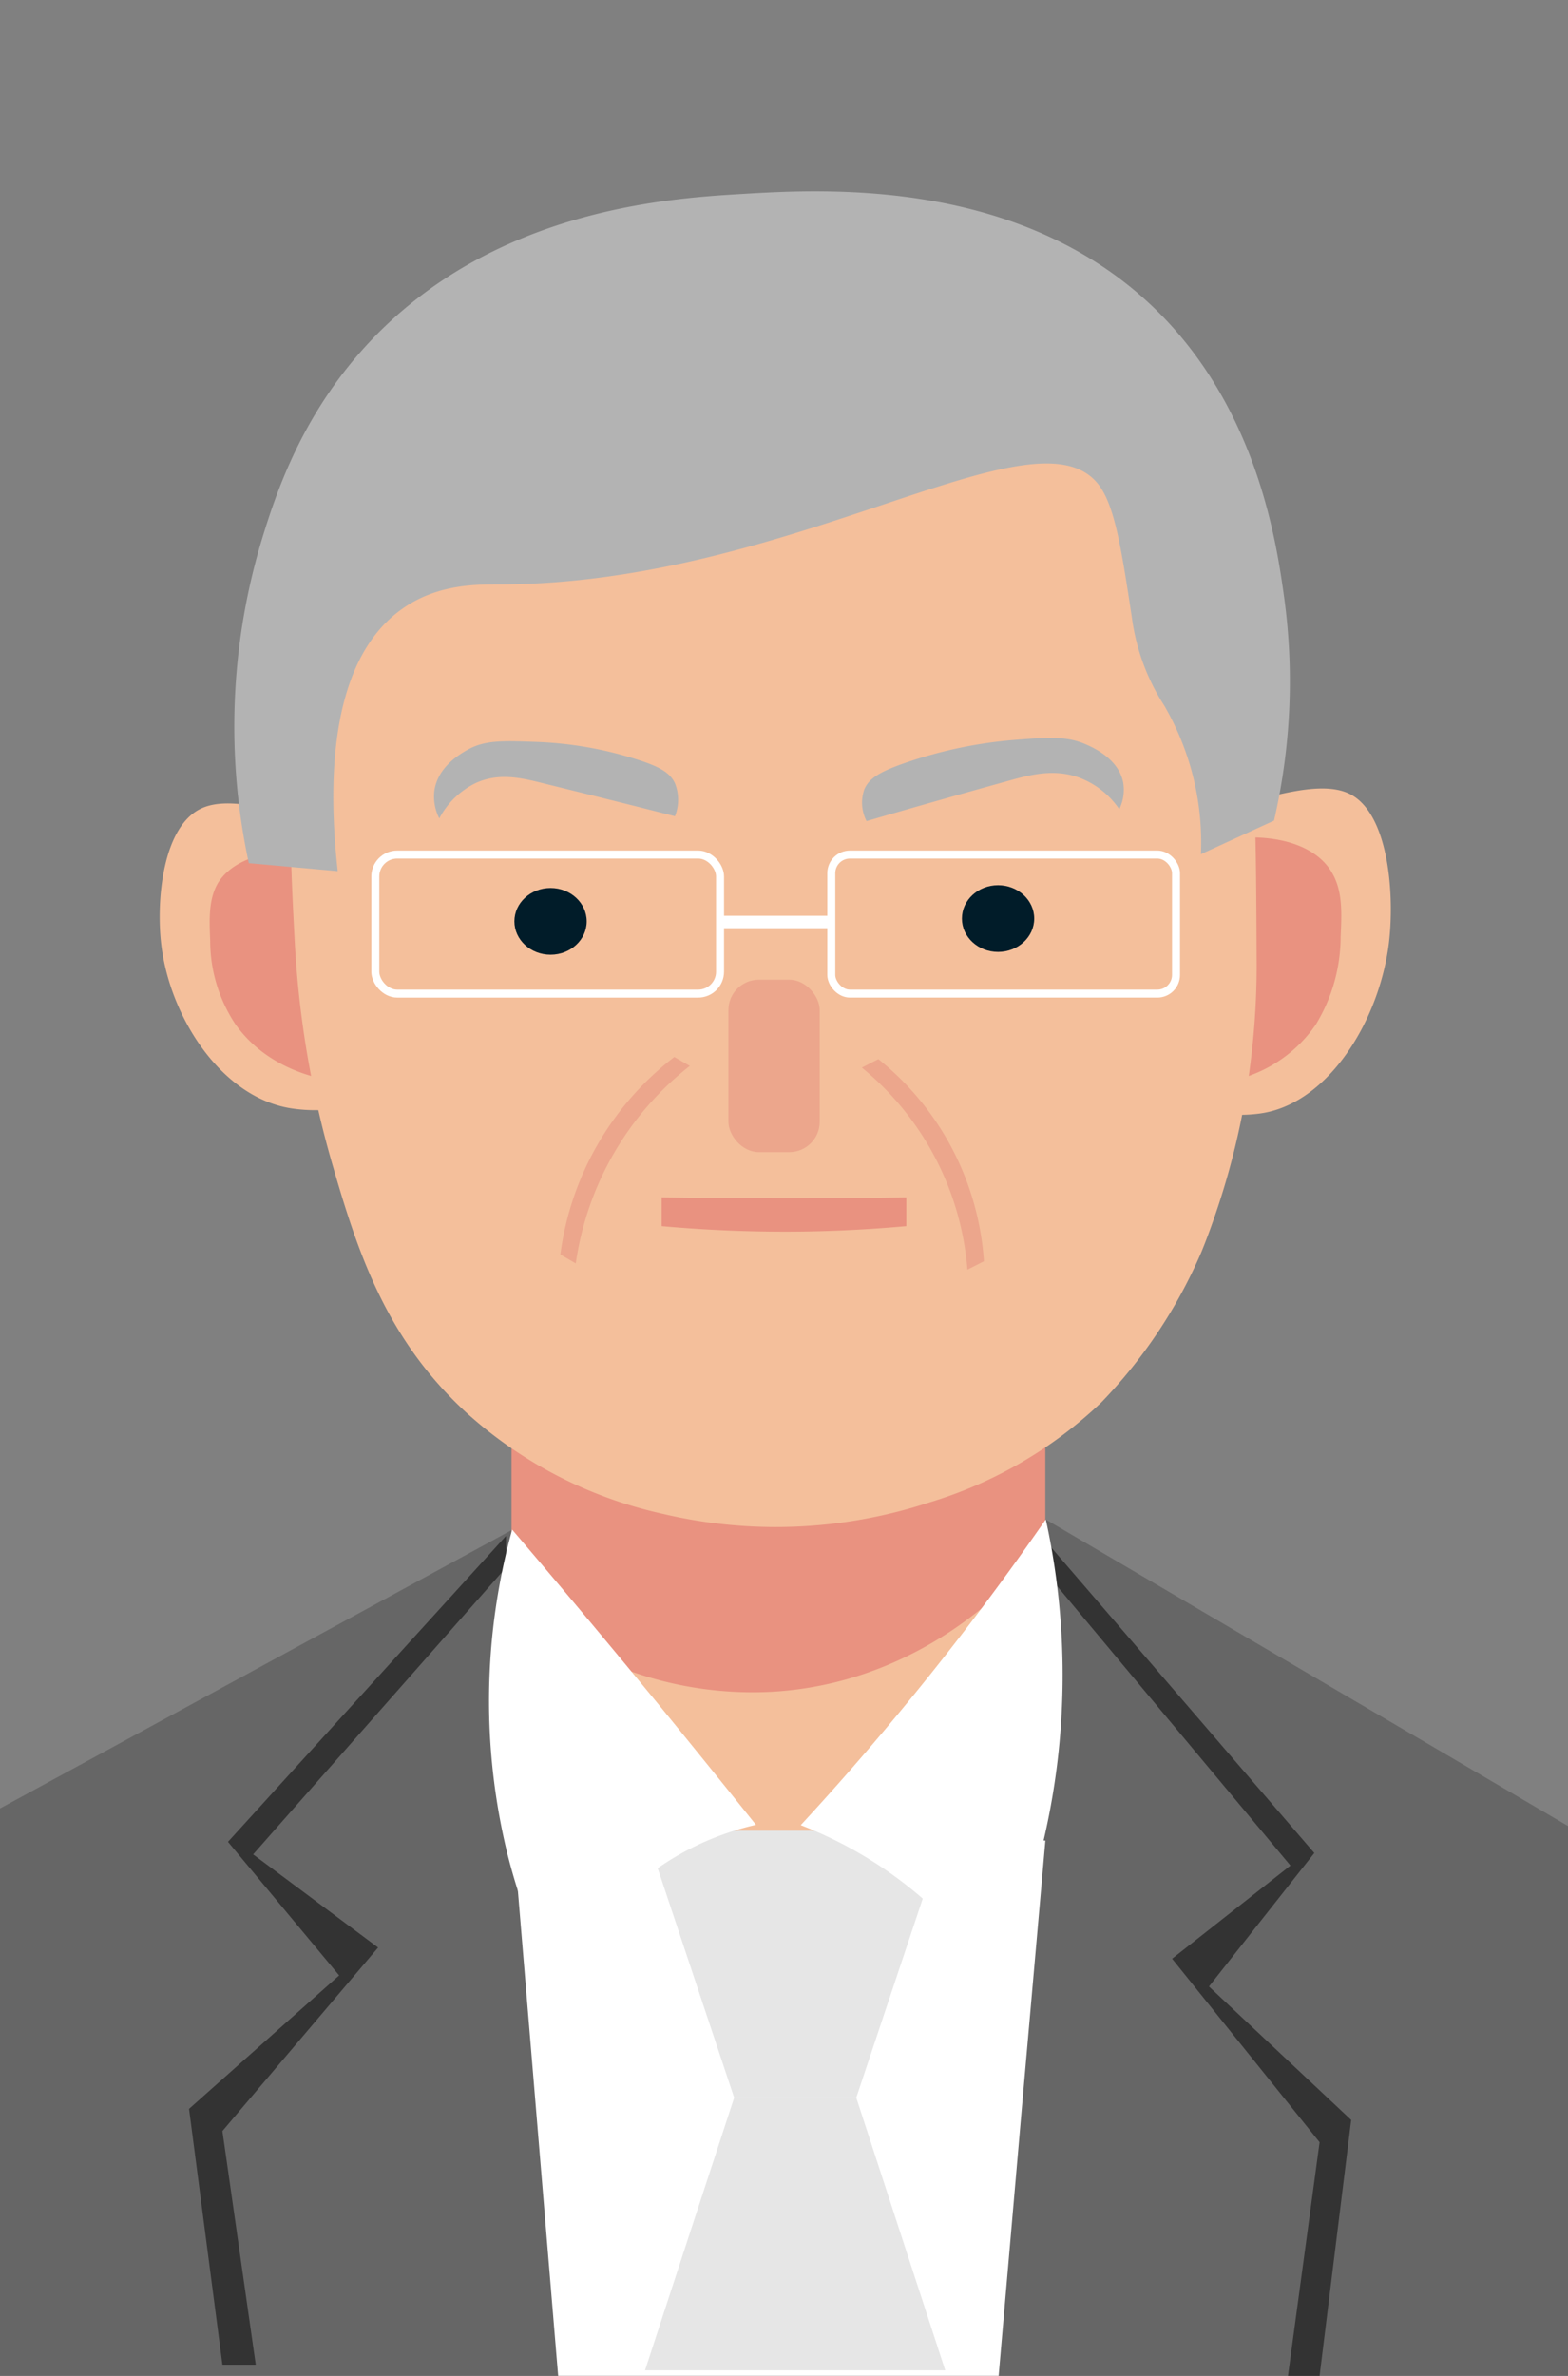 <svg xmlns="http://www.w3.org/2000/svg" viewBox="0 0 196.49 297.62"><rect x="0" y="0" width="196.49" height="297.62" fill="#808080" stroke="none"/><defs><style>.cls-1{fill:#f4bf9b;}.cls-2{fill:#e99280;}.cls-3{fill:#666;}.cls-4{fill:#b3b3b3;}.cls-5{fill:none;stroke:#fff;stroke-miterlimit:10;}.cls-6{fill:#011c29;}.cls-7{fill:#eca68c;}.cls-8{fill:#fff;}.cls-9{fill:#333;}.cls-10{fill:#e6e6e6;}</style></defs><title>icon</title><g id="图层_3" data-name="图层 3"><path class="cls-1" d="M153.12,101.09a16.71,16.71,0,0,0-2.17.4,17.75,17.75,0,0,0-2.07.64q3.45,4.62,6.92,9.22a15.33,15.33,0,0,1,4.73-1.15c1.62-.13,2.62-.21,3.45.3,2.59,1.58,1.92,7.84,1.84,8.59-1,9.23-10.28,15-13,16.55l.46,3.88a17.65,17.65,0,0,0,4.36,0c8.69-1,15.21-11.59,16.41-21.41.72-6,0-16.12-4.85-18.62C165.1,97.39,157.76,100.52,153.12,101.09Z"/><path class="cls-2" d="M149.33,106l3.47,29.64a17.08,17.08,0,0,0,12.06-7.25A21.23,21.23,0,0,0,168,117.33c.13-2.8.27-5.6-1-7.85C164.64,105.09,157.41,103.69,149.33,106Z"/><path class="cls-3" d="M66.61,190.32,0,226.55v71.07H196.49V228.75L131,190.32Z"/><rect class="cls-2" x="64.1" y="172.2" width="66.89" height="57.14"/><path class="cls-1" d="M41.63,103.17a18,18,0,0,1,2.2.43,20.56,20.56,0,0,1,2.1.67l-7.11,8.38A16.74,16.74,0,0,0,34,111.43c-1.64-.17-2.66-.27-3.51.18-2.64,1.39-2,7.24-1.94,8,.93,8.62,10.34,14.26,13.11,15.8L41.18,139a20.08,20.08,0,0,1-4.44-.12c-8.83-1.2-15.38-11.26-16.52-20.44-.69-5.58.15-15,5.08-17.2C29.47,99.36,36.91,102.5,41.63,103.17Z"/><path class="cls-2" d="M45.44,107.86l-3.77,27.5c-1.41-.19-8.11-1.28-12.21-7.11a18.92,18.92,0,0,1-3.12-10.4c-.11-2.61-.23-5.23,1-7.28C29.88,106.55,37.24,105.46,45.44,107.86Z"/><path class="cls-1" d="M157.47,119.94a97.63,97.63,0,0,1-1.39,17.42A95,95,0,0,1,152,153c-.25.72-.81,2.28-1.47,3.89A62.8,62.8,0,0,1,138,175.69a53.79,53.79,0,0,1-21.6,12.54,61.64,61.64,0,0,1-33.44,1.39,54,54,0,0,1-24.39-12.54C48.62,168,45,157.42,41.81,146.42a123.69,123.69,0,0,1-4.88-28.57C36,100.23,35,80.68,47.38,64.9,63.17,44.74,90.25,44.15,97.2,44c7.45-.16,34-.74,49.12,17.42C157.26,74.55,157.34,91.62,157.47,119.94Z"/><path class="cls-4" d="M150.49,107l9.16-4.2a77.63,77.63,0,0,0,1.29-27.82c-.95-6.88-3.24-22.77-15-35.08-17-17.76-42.46-16.23-53-15.6-9.05.54-31.14,1.87-46.8,18.72-8.36,9-11.58,18.8-13.41,24.84a81.26,81.26,0,0,0-1.55,40.27l11.14,1c-1.08-9.78-1.51-26,8-32.8,4.51-3.24,9.55-3.11,12.48-3.12,36.79-.12,67-22.74,74.88-12.48,2,2.65,2.82,7.8,4.16,16.64a26.84,26.84,0,0,0,3.6,10.29c.29.48.52.8.61,1A34.06,34.06,0,0,1,150.49,107Z"/><rect class="cls-5" x="104.17" y="107.05" width="43.2" height="17.42" rx="2.34" ry="2.34"/><rect class="cls-5" x="47.03" y="107.05" width="43.2" height="17.42" rx="2.74" ry="2.74"/><ellipse class="cls-6" cx="68.99" cy="115.42" rx="4.53" ry="4.18"/><path class="cls-4" d="M84.58,102.25C79,100.82,73.7,99.51,67.94,98.09c-2.64-.66-5.45-1.31-8.32,0a10.22,10.22,0,0,0-4.57,4.43,6.06,6.06,0,0,1-.63-3.39c.39-3.08,3.33-4.73,4.16-5.2,2.1-1.18,4.2-1.15,8.32-1A46.89,46.89,0,0,1,79.38,95c3.27,1,4.56,1.77,5.2,3.12A5.58,5.58,0,0,1,84.58,102.25Z"/><rect class="cls-7" x="91.28" y="122.73" width="11.44" height="21.6" rx="3.81" ry="3.81"/><path class="cls-2" d="M113.57,150q-6.63.09-13.39.11-8.75,0-17.27-.11v3.6a172.61,172.61,0,0,0,18.31.67c4.35-.08,8.47-.32,12.35-.67Z"/><ellipse class="cls-6" cx="125.07" cy="115.07" rx="4.53" ry="4.18"/><rect class="cls-8" x="90.3" y="114.72" width="14.04" height="1.56"/><path class="cls-7" d="M72.15,158.27l-1.93-1.12A37.29,37.29,0,0,1,84.5,132.41l1.94,1.12a38.34,38.34,0,0,0-14.29,24.74Z"/><path class="cls-8" d="M64.1,227.25l66.9,3.32q-3,33.87-5.92,67.75H70Q67.06,262.78,64.1,227.25Z"/><polyline class="cls-9" points="63.41 196.37 31.72 232.3 47.38 243.97 27.87 266.96 32.05 296.23 27.87 296.23 23.69 264.18 42.5 247.46 28.57 230.73 63.41 192.41"/><polyline class="cls-9" points="131.69 197.76 161.71 233.7 146.88 245.37 165.36 268.36 161.4 297.62 165.36 297.62 169.32 265.57 151.5 248.85 164.7 232.13 131.69 193.8"/><path class="cls-1" d="M71.07,205.65a45.76,45.76,0,0,0,25.78,6.27c16.84-1,27.41-11.31,30-13.94l-6.27,31.36-39.71,3Z"/><path class="cls-10" d="M107.3,262.78H92q-5.58-16.71-11.15-33.44h37.62Q112.89,246.07,107.3,262.78Z"/><path class="cls-10" d="M118.45,296.93H80.83Q86.4,279.86,92,262.78H107.3Q112.88,279.87,118.45,296.93Z"/><path class="cls-8" d="M64.18,191.62a80.79,80.79,0,0,0-.58,40.68,77.84,77.84,0,0,0,6.45,16.93,36.06,36.06,0,0,1,13-15.63,35.19,35.19,0,0,1,11.68-5Q88.94,221.37,82.92,214,73.52,202.55,64.18,191.62Z"/><path class="cls-8" d="M131.05,190.34c-5.92,8.54-12.64,17.42-20.26,26.46q-5.25,6.22-10.45,11.84a51.7,51.7,0,0,1,24.38,19.51,91.15,91.15,0,0,0,6.33-57.81Z"/><path class="cls-4" d="M108.59,102.86c5.91-1.72,11.51-3.31,17.61-5,2.8-.79,5.77-1.59,8.92-.49a10.55,10.55,0,0,1,5.14,4,5.53,5.53,0,0,0,.49-3.34c-.58-3-3.82-4.41-4.74-4.81-2.32-1-4.57-.87-9-.52a55.52,55.52,0,0,0-13.26,2.76c-3.45,1.17-4.79,2-5.41,3.35A5,5,0,0,0,108.59,102.86Z"/><path class="cls-7" d="M121.21,159.06,123.3,158a35.5,35.5,0,0,0-13.23-25.32L108,133.74a36.44,36.44,0,0,1,13.23,25.32Z"/></g></svg>